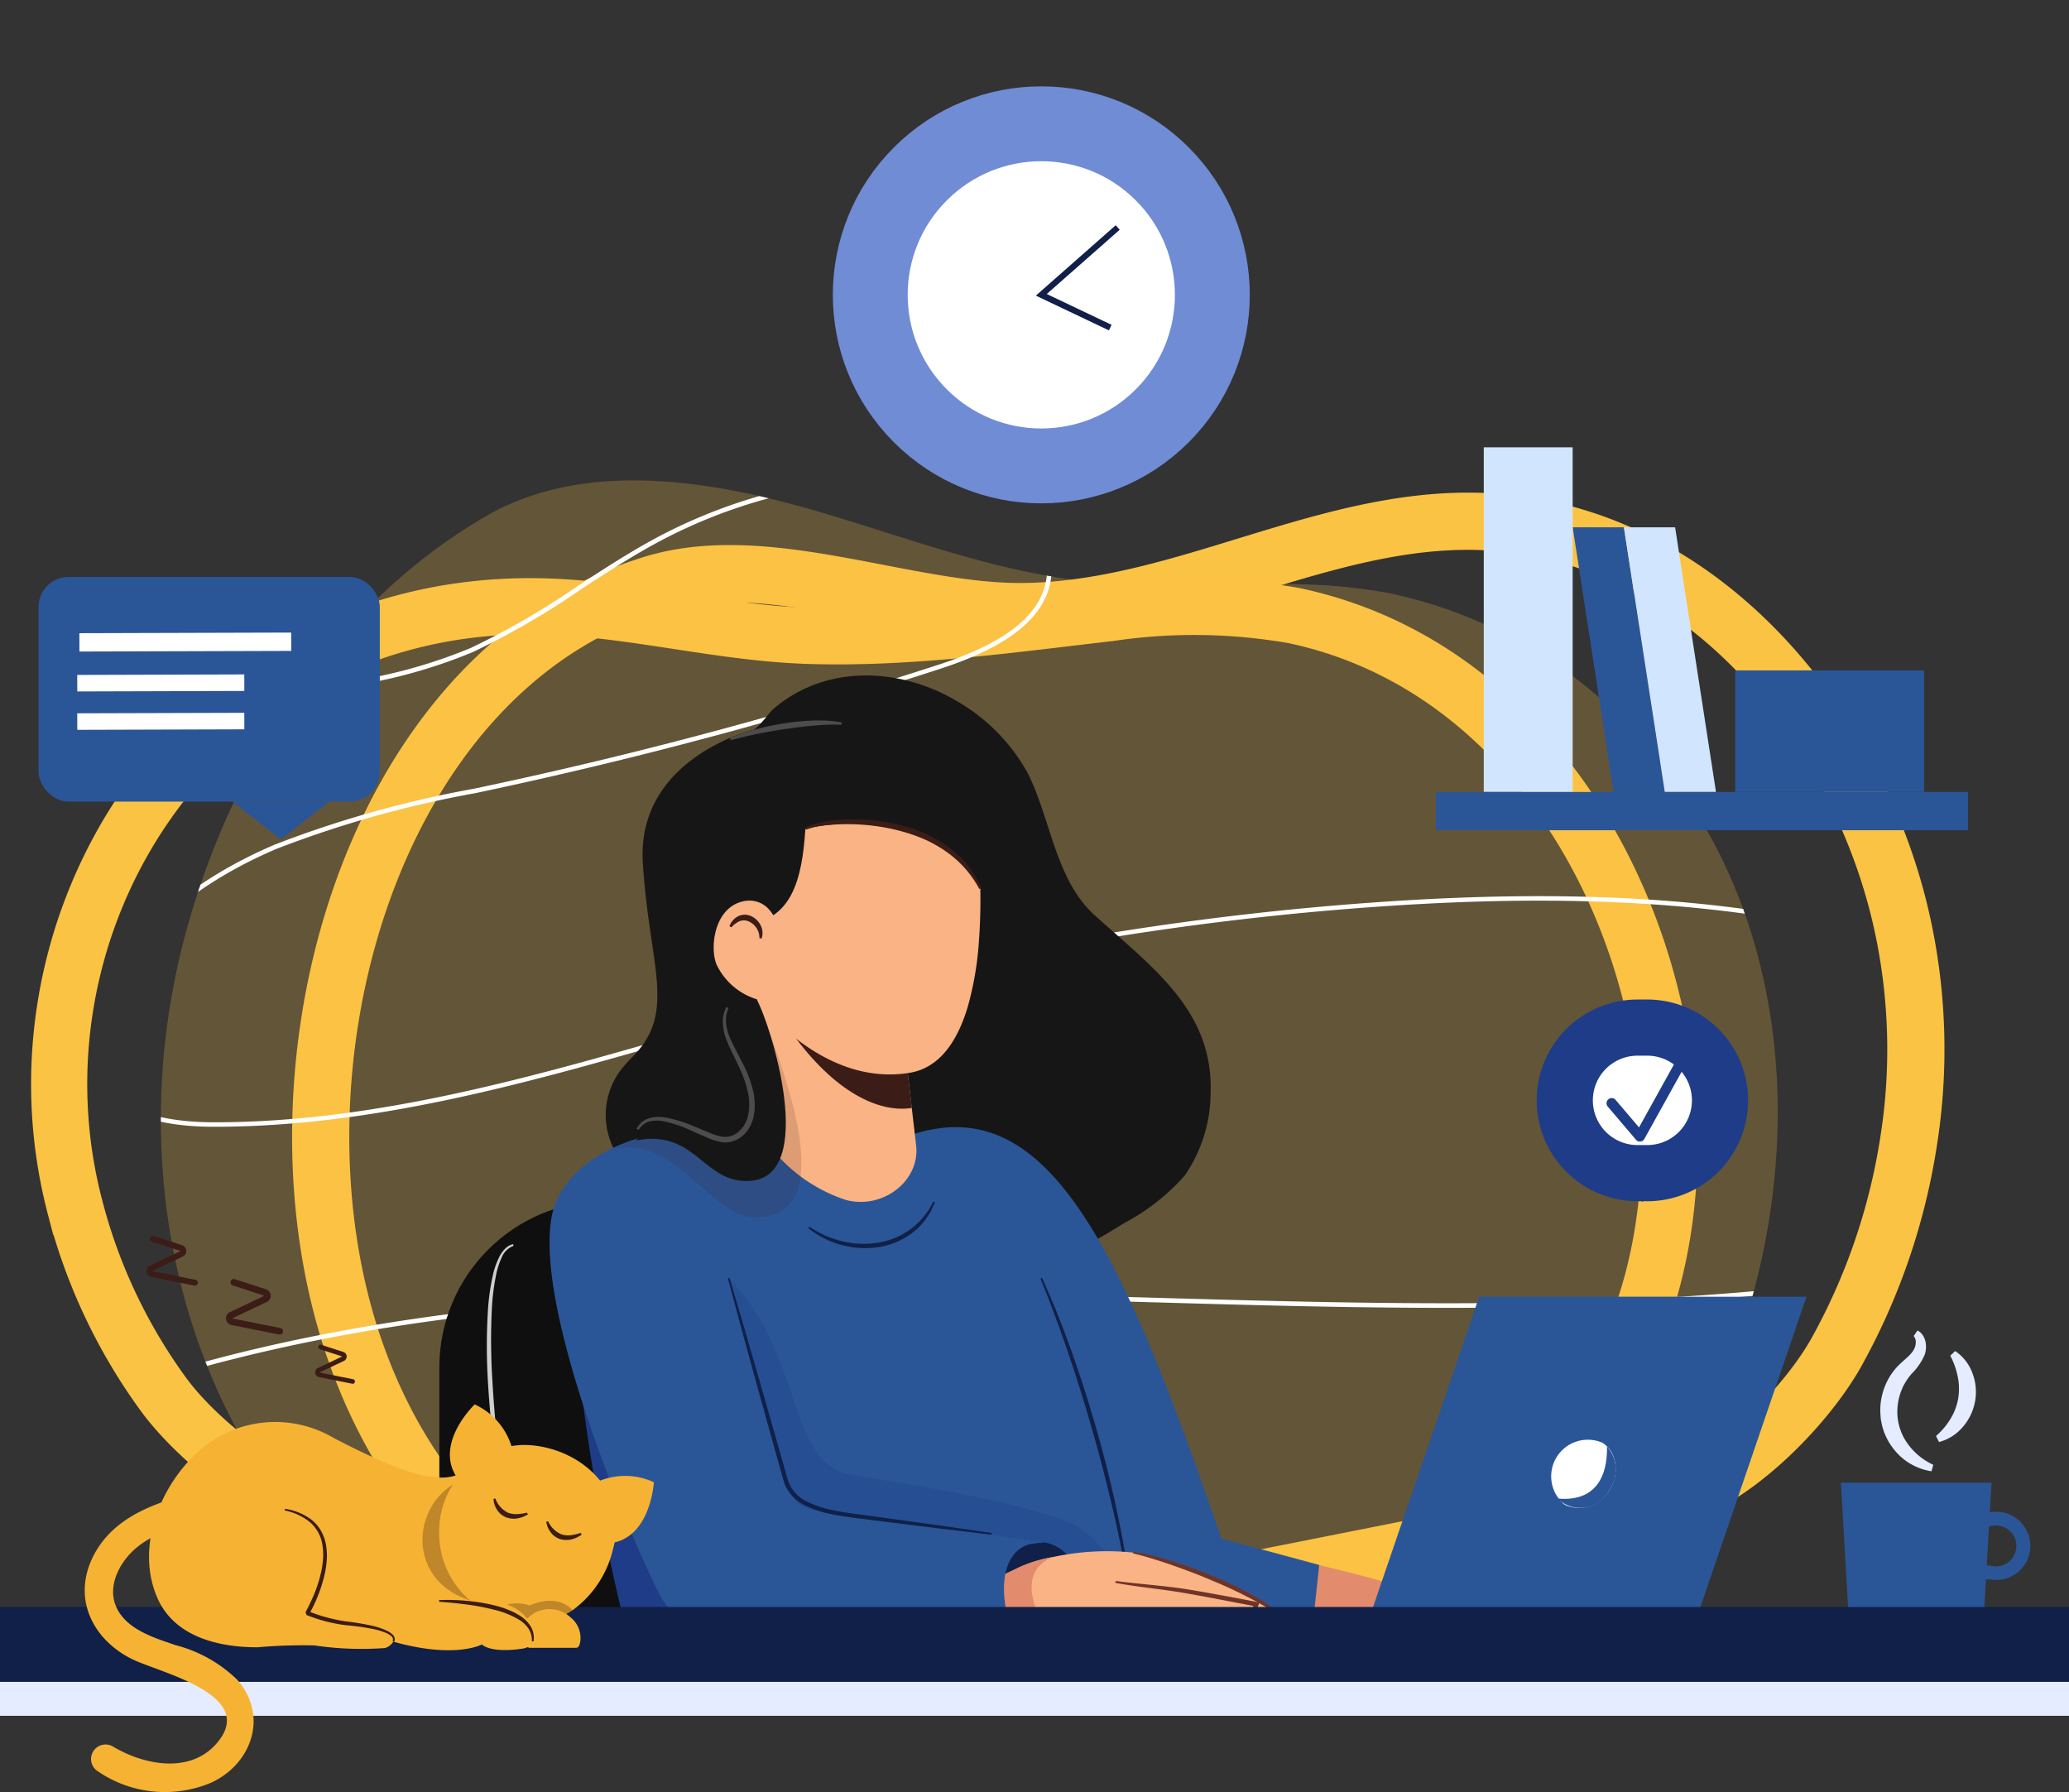<svg xmlns="http://www.w3.org/2000/svg" xmlns:xlink="http://www.w3.org/1999/xlink" width="138.179" height="119.686" viewBox="0 0 138.179 119.686"><rect x="0" y="0" width="138.179" height="119.686" fill="#333333" stroke="none"/><defs><style>.a,.d,.e,.r{fill:none;}.b{fill:#2a5698;}.c{fill:#e5ecff;}.d,.e{stroke:#fbc343;}.d,.e,.r,.v,.z{stroke-miterlimit:10;}.d{stroke-width:3.82px;}.e,.v{stroke-width:3.75px;}.f{clip-path:url(#a);}.g{fill:rgba(251,195,67,0.24);}.h,.k,.v,.z{fill:#fff;}.i{fill:#e28b6d;}.j{fill:#0f0f10;}.k{opacity:0.8;}.l,.n{fill:#1f3c88;}.m{fill:#171616;}.n,.x{opacity:0.3;}.o{fill:#102048;}.p{fill:#f9b384;}.q{fill:#6f3428;}.r{stroke:#102048;}.r,.z{stroke-width:5px;}.s,.t,.x{fill:#3c1c16;}.t{opacity:0.15;}.u{fill:#4d4b4b;}.v{stroke:#1f3c88;}.w{fill:#f6b333;}.y{fill:#d1e5ff;}.z{stroke:#708cd5;}</style><clipPath id="a"><path class="a" d="M393.788,704.308c-3.4,9.853-7.465,19.583-21.6,23.34L311.113,727c-13.763-6.507-21.285-19.355-22.536-33.216a47.3,47.3,0,0,1,.817-13.884q.376-1.821.9-3.62c3.155-10.889,9.834-21.155,19.769-26.946,6.383-3.721,14.566-2.493,21.345-.583,6.113,1.722,12.084,4.133,18.394,4.86,5.027.577,10.141.065,15.184.263a36.915,36.915,0,0,1,5.377.567,31.3,31.3,0,0,1,19.007,12.36,33.995,33.995,0,0,1,3.986,6.936C397.435,683.329,397.19,694.455,393.788,704.308Z" transform="translate(-288.389 -646.925)"/></clipPath></defs><g transform="translate(-155.679 -288.166)"><g transform="translate(155.679 291.701)"><g transform="translate(122.948 85.31)"><path class="b" d="M1686.1,1475.87h-.039l.114-1.977h-10.059l.485,8.389a2.972,2.972,0,0,0,2.967,2.8h3.155a2.972,2.972,0,0,0,2.968-2.8l.112-1.936c.1.009.2.015.3.015a2.279,2.279,0,1,0,0-4.492Zm0,3.562a2.222,2.222,0,0,1-.244-.015l.151-2.613c.031,0,.062,0,.093,0a1.366,1.366,0,1,1,0,2.631Z" transform="translate(-1676.119 -1463.733)"/><g transform="translate(2.629)"><path class="c" d="M1712.021,1357.736a3.951,3.951,0,0,1-2.551-1.516,4.043,4.043,0,0,1-.709-1.394c-.04-.127-.063-.257-.092-.386s-.043-.261-.05-.393a4.25,4.25,0,0,1,0-.789,4.374,4.374,0,0,1,.429-1.509,4.022,4.022,0,0,1,.414-.671,4.184,4.184,0,0,1,.523-.571c.177-.165.348-.307.494-.45a2.528,2.528,0,0,0,.2-.212,1.432,1.432,0,0,0,.151-.214,1.025,1.025,0,0,0,.141-.483.622.622,0,0,0-.14-.444l.254-.369a.966.966,0,0,1,.346.305,1.268,1.268,0,0,1,.183.417,1.658,1.658,0,0,1-.04.874,3.949,3.949,0,0,1-.866,1.278,3.9,3.9,0,0,0-.368.488c-.056.082-.1.171-.152.256s-.091.177-.128.269a3.916,3.916,0,0,0-.3,1.149,3.642,3.642,0,0,0,.511,2.288,4.31,4.31,0,0,0,1.869,1.644Z" transform="translate(-1708.602 -1348.335)"/><path class="c" d="M1754.571,1370.987a4.846,4.846,0,0,0,.982-1.17,3.9,3.9,0,0,0,.5-1.334,4.107,4.107,0,0,0-.022-1.422,5.3,5.3,0,0,0-.506-1.44l.326-.307a3.01,3.01,0,0,1,1.147,1.459,3.519,3.519,0,0,1,.18,1.91,3.6,3.6,0,0,1-.838,1.723,3.119,3.119,0,0,1-1.569.982Z" transform="translate(-1750.851 -1363.94)"/></g></g><g transform="translate(3.951 28.544)"><path class="d" d="M448.829,757.986c-12.833-2.487-21.9-9.972-26.1-21.566-6.693-18.442.478-45.629,19.665-51.6,7.6-2.366,16.929,1.87,24.735,1.813,10.964-.081,20.824-6.816,31.715-5.957,14.18,1.118,24.545,14.194,27.2,27.461a39.234,39.234,0,0,1,.288,13.85,42.258,42.258,0,0,1-4.865,14.177c-2.115,3.719-7,8.642-11.163,9.633Z" transform="translate(-402.812 -677.873)"/><path class="e" d="M284.849,820.378c12.683-3.134,22.374-12.6,25.715-23.433,5.315-17.23-3.938-41.471-23.634-45.6a38.634,38.634,0,0,0-12.276-.157c-6.63.767-13.432,1.731-20.113,1.518-6.5-.208-12.8-2.12-19.348-1.972-21.643.488-34.605,21.176-29.638,40.121a36.807,36.807,0,0,0,5.954,12.565c2.4,3.239,7.68,7.385,11.926,8Z" transform="translate(-204.496 -742.324)"/><g transform="translate(6.789)"><g class="f"><g transform="translate(-18.683 -0.307)"><path class="g" d="M393.788,704.308c-3.4,9.853-7.465,19.583-21.6,23.34L311.113,727c-13.763-6.507-21.285-19.355-22.536-33.216a47.3,47.3,0,0,1,.817-13.884q.376-1.821.9-3.62c3.155-10.889,9.834-21.155,19.769-26.946,6.383-3.721,14.566-2.493,21.345-.583,6.113,1.722,12.084,4.133,18.394,4.86,5.027.577,10.141.065,15.184.263a36.915,36.915,0,0,1,5.377.567,31.3,31.3,0,0,1,19.007,12.36,33.995,33.995,0,0,1,3.986,6.936C397.435,683.329,397.19,694.455,393.788,704.308Z" transform="translate(-269.706 -646.618)"/><path class="h" d="M65.21,715.747c-.278-3.385,1.615-7.035,4.941-9.525,3.03-2.268,6.767-3.424,10.356-4.336,19.937-5.065,41-4.461,61.361-3.877,18.2.522,37.02,1.062,55.037-2.431a22.086,22.086,0,0,0,7.555-2.527,7.98,7.98,0,0,0,4.072-6.257c.088-4.367-4.638-7.36-7.463-8.755-10.729-5.3-23.93-7.292-41.543-6.275a198.837,198.837,0,0,0-39.518,6.35c-2.914.775-5.874,1.631-8.737,2.459-10.249,2.966-20.846,6.032-31.655,6.032h-.162c-2.934-.008-6.7-.6-7.985-3.389-.906-1.967-.144-4.207.655-5.74,2.67-5.124,7.72-8.11,11.487-9.713a72.185,72.185,0,0,1,13.277-3.726q.792-.168,1.583-.338a299.532,299.532,0,0,0,29.513-7.964c4.579-1.491,6.929-3.43,7.184-5.928.226-2.215-1.4-4.155-3.108-5.1a13.248,13.248,0,0,0-6.351-1.274h-.027a34.926,34.926,0,0,0-16.288,4.032c-1.851.98-3.636,2.146-5.363,3.273a52.426,52.426,0,0,1-7.2,4.171,34.567,34.567,0,0,1-17.34,2.4c-5.079-.464-8.95-1.712-11.835-3.816a30.068,30.068,0,0,1-4.6-4.491,23.863,23.863,0,0,0-5.742-5.208l.15-.264a24.087,24.087,0,0,1,5.819,5.27,29.835,29.835,0,0,0,4.551,4.447c2.84,2.071,6.661,3.3,11.684,3.759a34.279,34.279,0,0,0,17.189-2.378,52.207,52.207,0,0,0,7.156-4.148c1.733-1.131,3.524-2.3,5.387-3.287a35.232,35.232,0,0,1,16.43-4.067h.027a13.523,13.523,0,0,1,6.5,1.311c1.8.988,3.5,3.039,3.264,5.392-.269,2.63-2.687,4.653-7.392,6.186A299.811,299.811,0,0,1,98.534,664q-.791.171-1.583.338a71.941,71.941,0,0,0-13.221,3.708c-3.721,1.583-8.709,4.53-11.337,9.574-.767,1.473-1.5,3.618-.648,5.472,1.217,2.641,4.865,3.2,7.71,3.213h.162c10.766,0,21.341-3.06,31.571-6.02,2.864-.829,5.826-1.686,8.744-2.461a199.134,199.134,0,0,1,39.579-6.36c17.668-1.022,30.917.982,41.695,6.305,2.89,1.427,7.724,4.5,7.632,9.034a8.283,8.283,0,0,1-4.216,6.509,22.349,22.349,0,0,1-7.657,2.567c-18.05,3.5-36.887,2.959-55.1,2.436-20.344-.583-41.381-1.187-61.277,3.867-3.558.9-7.261,2.049-10.249,4.285-3.243,2.428-5.091,5.976-4.821,9.257Z" transform="translate(-57.315 -643.136)"/></g></g></g></g><path class="i" d="M1218.976,1541.8c4.128,1.058,9.8,2.007,7.991,5.536l-10.283-.01Z" transform="translate(-1130.885 -1440.829)"/><g transform="translate(29.342 76.654)"><rect class="j" width="22.247" height="32.615" rx="11.123"/><path class="k" d="M559.533,1277.221a1.352,1.352,0,0,0-.794.787,5.092,5.092,0,0,0-.366,1.132,15.247,15.247,0,0,0-.293,2.388,43.418,43.418,0,0,0,.05,4.835c.092,1.612.24,3.221.434,4.824q.141,1.2.326,2.4c.119.8.252,1.6.414,2.387l-.116.026c-.193-.787-.359-1.582-.508-2.379s-.268-1.6-.38-2.4q-.325-2.41-.471-4.841a39.5,39.5,0,0,1-.005-4.869,14.982,14.982,0,0,1,.349-2.419,5.267,5.267,0,0,1,.421-1.159,2.178,2.178,0,0,1,.363-.511,1.125,1.125,0,0,1,.549-.319Z" transform="translate(-554.579 -1274.214)"/></g><path class="l" d="M626.791,1305.093a135.343,135.343,0,0,0,4.592,26.808H642.21Z" transform="translate(-588.695 -1223.283)"/><path class="m" d="M658.606,841.565a4.993,4.993,0,0,1-1.48-7.529q.287-.344.639-.7c3.036-3.024,1.144-6.049.72-13.006s7.319-8.848,7.334-8.852c.365-.089,1.072-1.131,1.37-1.39,3.495-3.031,8.508-2.807,12.339-.5a12.559,12.559,0,0,1,4.643,4.727c1.565,3.075,1.847,7.127,4.482,9.521,3.756,3.414,7.922,6.312,7.753,11.817a9.775,9.775,0,0,1-1.741,5.59,14.327,14.327,0,0,1-4.049,3.167,34.8,34.8,0,0,1-7.364,3.56c-2.509.826-5.047,1.569-7.591,2.277l-.722.2Z" transform="translate(-615.554 -766.264)"/><path class="b" d="M906.941,1181.112c9.094-3.122,14.033,7.056,20.825,26.916l6.535,1.763-.759,7.073-2.384.5-19.468.082Z" transform="translate(-846.197 -1108.825)"/><rect class="c" width="138.179" height="4.766" transform="translate(0 106.274)"/><path class="b" d="M731.033,1169.14l20.336,5.09,8.544,25.6-28.543.87-1.888-18.93Z" transform="translate(-683.088 -1098.333)"/><path class="n" d="M717.834,1305.093c5,5.03,3.891,12.4,8.16,13.132,2.826.484,10.856,1.632,14.687,3.228.775.323,2.914,1.914,2.582,3.325-.214.909-3.064.181-3.064.181l-21.34-2.142-4.519-10.456Z" transform="translate(-669.17 -1223.283)"/><path class="o" d="M974.4,1523.936a14.139,14.139,0,0,1,3.551-.788,2.635,2.635,0,0,1,2.034,1.729l-4.527,2.388Z" transform="translate(-908.192 -1423.688)"/><path class="o" d="M1015.07,1304.814l.525,1.2c.173.4.334.8.5,1.207.322.81.633,1.624.925,2.445.591,1.64,1.115,3.3,1.606,4.976s.916,3.364,1.3,5.065c.185.852.364,1.7.523,2.562s.289,1.72.4,2.584l-.112.016q-.214-1.286-.489-2.561c-.175-.851-.37-1.7-.571-2.544q-.6-2.536-1.329-5.042c-.475-1.672-1-3.329-1.561-4.975-.275-.824-.575-1.641-.877-2.455-.154-.406-.3-.815-.462-1.219l-.486-1.21Z" transform="translate(-945.477 -1223.026)"/><g transform="translate(64.583 100.018)"><path class="p" d="M975.649,1534.625s-.856,1.012-3.557.026c-1.273.148-3.64.034-8.142-.7,0,0,1.635,1.143,5.331,1.339,0,0-.158,1.088-2.106,1.04-2.345-.058-2.616-.2-4.753-.111-.437.018-1.388,0-2.418-.035-1.8-.059-3.838-.154-3.838-.154l-1.78-3.182,3.553-1.7a9.259,9.259,0,0,1,2.165-.649,16.926,16.926,0,0,1,5.388-.3C967.32,1530.51,972.9,1532.362,975.649,1534.625Z" transform="translate(-954.387 -1530.075)"/></g><path class="i" d="M960.1,1540.933l-.1.055c-1.8-.059-3.838-.154-3.838-.154l-1.78-3.183,3.553-1.7a9.263,9.263,0,0,1,2.165-.65C958.8,1535.832,957.729,1537.229,960.1,1540.933Z" transform="translate(-889.797 -1434.859)"/><path class="b" d="M629.259,1179.5c-4.622-.947-15.887-1.735-19.035,4.1-2.591,4.8,3.9,20.88,6.718,26.534,1.158,2.328,4.521,3.479,5.829,3.488l18.572-.107c-1.249-.29-2.851-6.995,1.354-6.8l-15.382-2.143a2.107,2.107,0,0,1-1.468-.923,4.409,4.409,0,0,1-.613-1.244l-4.366-15.992Z" transform="translate(-572.923 -1107.252)"/><path class="h" d="M1154.218,1589.037l-18.12-.011v-1.709h18.226Z" transform="translate(-1056.819 -1482.665)"/><g transform="translate(90.815 83.051)"><path class="b" d="M1300.938,1343.74l-21.859-.007,7.973-23.314,21.858.007Z" transform="translate(-1279.079 -1320.419)"/><path class="h" d="M1440.409,1440.943a2.3,2.3,0,0,1-2.877,1.04,1.533,1.533,0,0,1-.166-.091,2.446,2.446,0,0,1,2.565-4.1,1.846,1.846,0,0,1,.668.738A2.5,2.5,0,0,1,1440.409,1440.943Z" transform="translate(-1423.733 -1428.038)"/><path class="b" d="M1445.73,1446.84a2.173,2.173,0,0,1-3.47.576c2.5.227,3.346-1.412,3.3-3.484A2.359,2.359,0,0,1,1445.73,1446.84Z" transform="translate(-1429.054 -1433.935)"/></g><g transform="translate(74.488 100.081)"><path class="q" d="M1091.5,1530.851a18.142,18.142,0,0,1,2.72.673c.891.279,1.766.605,2.628.967a24.271,24.271,0,0,1,2.528,1.211,13.112,13.112,0,0,1,2.31,1.591l-.075.092a13.805,13.805,0,0,0-1.151-.771c-.393-.243-.8-.466-1.209-.678-.82-.427-1.66-.819-2.518-1.167-.847-.374-1.719-.691-2.592-1q-.656-.231-1.32-.434c-.442-.138-.888-.265-1.339-.365Z" transform="translate(-1090.297 -1530.851)"/><path class="q" d="M1086.808,1584.158l.978.28c.326.087.653.163.982.229s.661.12.994.167.668.077,1,.11l.112.011.009.1a.917.917,0,0,1-.036.361.668.668,0,0,1-.2.308.741.741,0,0,1-.318.154,1.556,1.556,0,0,1-.167.024l-.164,0v-.119l.147-.022c.046-.014.094-.021.137-.039a.552.552,0,0,0,.221-.143.472.472,0,0,0,.115-.222.687.687,0,0,0,.007-.256l.12.108a9.906,9.906,0,0,1-2.046-.25,8.829,8.829,0,0,1-.99-.292,10.115,10.115,0,0,1-.949-.391Z" transform="translate(-1085.962 -1579.844)"/><path class="q" d="M1076.833,1555.047c.786.1,1.577.177,2.367.258s1.582.164,2.372.289,1.569.269,2.351.411,1.564.287,2.343.444l.185.037-.079.171a2.275,2.275,0,0,1-.2.42,1.191,1.191,0,0,1-.168.2,2.061,2.061,0,0,1-.2.145,2.726,2.726,0,0,1-.893.283,9.234,9.234,0,0,1-1.8.075c-.3-.011-.6-.024-.893-.05s-.594-.043-.889-.081c-.592-.062-1.18-.145-1.768-.231l.015-.118c.591.049,1.18.114,1.771.149q.443.034.885.054c.3.019.59.024.885.027a10.447,10.447,0,0,0,1.749-.1,2.478,2.478,0,0,0,.793-.255c.057-.033.1-.076.157-.112a.909.909,0,0,0,.119-.142,2.141,2.141,0,0,0,.176-.383l.106.208c-1.561-.294-3.119-.608-4.682-.879-.777-.142-1.566-.237-2.353-.342s-1.576-.209-2.361-.354Z" transform="translate(-1076.815 -1553.089)"/></g><line class="r" x2="138.179" transform="translate(0 106.274)"/><path class="o" d="M823.308,1242.768a6.612,6.612,0,0,0,2.2.974,6.038,6.038,0,0,0,2.382.092,4.951,4.951,0,0,0,2.185-.906,5.023,5.023,0,0,0,1.514-1.841l.109.047q-.126.283-.26.567c-.1.182-.221.354-.332.532s-.27.32-.4.481-.311.283-.466.425a5.007,5.007,0,0,1-2.3.992,6.025,6.025,0,0,1-4.7-1.268Z" transform="translate(-769.254 -1164.39)"/><path class="o" d="M756.938,1304.9l1.014,3.447,1,3.451.988,3.454.491,1.728.245.864a6.513,6.513,0,0,0,.267.834,2.483,2.483,0,0,0,1.182,1.174,6.922,6.922,0,0,0,1.664.555c.58.124,1.167.209,1.762.286l1.78.241,3.559.493,3.556.512-.015.113-3.568-.423-3.566-.442-1.782-.227c-.592-.073-1.193-.157-1.784-.281a7.169,7.169,0,0,1-1.737-.572,2.729,2.729,0,0,1-1.314-1.309,1.426,1.426,0,0,1-.086-.221c-.025-.074-.053-.151-.071-.222l-.121-.432-.242-.865-.484-1.73-.961-3.462-.951-3.465-.935-3.469Z" transform="translate(-708.219 -1223.108)"/><g transform="translate(40.97 44.576)"><path class="p" d="M790.287,1075.782l.911,7.84c.271,2.334-2.189,4.289-4.682,3.642a10.638,10.638,0,0,1-4.448-2.839,1.807,1.807,0,0,1-.551-1.119l-.971-9.449Z" transform="translate(-770.983 -1055.242)"/><path class="s" d="M820.216,1106.6l.5,4.269c-2.015.316-4.854-.817-7.736-4.641Z" transform="translate(-800.788 -1084.995)"/><path class="p" d="M787.562,906.07a21.1,21.1,0,0,1-.74,4.242c-.674,2.243-1.85,4.052-3.864,4.387-5.93.986-10.228-4.91-10.228-4.91l-.689-8.022,3.579-6.192,8.014-.232,3.909,4.623A38.361,38.361,0,0,1,787.562,906.07Z" transform="translate(-763.166 -891.174)"/><path class="m" d="M747.48,881.764c3.183-.237,3.917-2.928,4.134-6.415,0,0,8.623-2.136,11.684,3.994l2.321.252-7.03-9.332-10.926,1.3-2.138,7.093Z" transform="translate(-738.797 -868.124)"/><path class="p" d="M748.74,993.019a1.736,1.736,0,0,0-1.487-.556c-2.115.256-2.482,3.057-2,4.248a4.393,4.393,0,0,0,2.683,2.327l1.684-1.781C749.755,995.4,749.544,993.9,748.74,993.019Z" transform="translate(-738.372 -980.424)"/><path class="t" d="M672.779,1100.425c1.162,3.3,4.737,12.637-1.1,12.4-2.815-.113-5.288-5.572-9.3-4.542a10.543,10.543,0,0,1,1.5-.58Z" transform="translate(-662.377 -1079.66)"/><path class="m" d="M688.979,1073.845c1.127,2.14,4.278,12.725-1.09,12.114-2.587-.295-3.223-3.411-6.974-2.682Z" transform="translate(-679.415 -1055.231)"/><g transform="translate(7.75 12.972)"><path class="s" d="M760.138,1005.693a1.171,1.171,0,0,0-.193-.669,1.194,1.194,0,0,0-.5-.437.8.8,0,0,0-.613-.033,1.568,1.568,0,0,0-.566.419l-.13-.077a1.23,1.23,0,0,1,.557-.653.739.739,0,0,1,.22-.082.764.764,0,0,1,.236-.029l.12,0,.115.025a.829.829,0,0,1,.221.076,1.313,1.313,0,0,1,.627.63,1.1,1.1,0,0,1,.05.858Z" transform="translate(-758.14 -1004.131)"/></g><g transform="translate(1.542)"><path class="u" d="M687.569,1080.331a2.024,2.024,0,0,0-.161.962,3.232,3.232,0,0,0,.231.963c.261.615.608,1.216.913,1.836a7.226,7.226,0,0,1,.709,1.981,4.431,4.431,0,0,1,.052,1.075,4.5,4.5,0,0,1-.089.54,2.565,2.565,0,0,1-.2.52,2.085,2.085,0,0,1-.748.831,1.741,1.741,0,0,1-1.1.259,4.075,4.075,0,0,1-1.033-.318c-.321-.134-.635-.274-.947-.414a8.842,8.842,0,0,0-1.911-.664,2.234,2.234,0,0,0-.97,0,1.32,1.32,0,0,0-.426.208,1.46,1.46,0,0,0-.325.357l-.131-.076a1.632,1.632,0,0,1,.337-.427,1.517,1.517,0,0,1,.482-.268,2.445,2.445,0,0,1,1.075-.061,9.1,9.1,0,0,1,2,.62l.95.394a3.792,3.792,0,0,0,.934.282,1.365,1.365,0,0,0,.864-.213,1.809,1.809,0,0,0,.611-.687,2.177,2.177,0,0,0,.174-.439,4.2,4.2,0,0,0,.083-.477,4.075,4.075,0,0,0-.038-.98,7.674,7.674,0,0,0-.646-1.9c-.282-.623-.612-1.223-.864-1.886a3.477,3.477,0,0,1-.2-1.046,2.1,2.1,0,0,1,.237-1.039Z" transform="translate(-681.431 -1061.13)"/><path class="u" d="M758.616,845.025a11.388,11.388,0,0,1,1.8-.611,17.96,17.96,0,0,1,1.862-.383,15.913,15.913,0,0,1,1.895-.179c.318-.008.636-.007.955.009a6.794,6.794,0,0,1,.95.122l-.021.15c-.312-.009-.621-.02-.932,0s-.621.028-.931.058q-.93.085-1.857.222c-.618.09-1.232.2-1.846.321-.307.059-.612.127-.915.2s-.605.152-.908.233Z" transform="translate(-752.369 -843.848)"/><path class="s" d="M820.324,926.043a3.456,3.456,0,0,1,.806-.287c.275-.064.552-.12.832-.157a12.438,12.438,0,0,1,1.684-.106,12.821,12.821,0,0,1,3.345.453,8.968,8.968,0,0,1,3.046,1.477,6.542,6.542,0,0,1,2.074,2.649l-.137.065a7.115,7.115,0,0,0-2.14-2.443,8.74,8.74,0,0,0-1.409-.822,10.775,10.775,0,0,0-1.539-.557,13.6,13.6,0,0,0-3.247-.495,12.888,12.888,0,0,0-1.649.04,5.686,5.686,0,0,0-1.6.317Z" transform="translate(-809.083 -918.886)"/></g></g><g transform="translate(9.791 79.007)"><g transform="translate(5.306 2.865)"><path class="s" d="M342.8,1305.217l2.08.674a.457.457,0,0,1,.055.848l-2.272,1.077,0,.031,3.178.633a.22.22,0,0,1-.086.432l-3.178-.633a.457.457,0,0,1-.107-.861l2.272-1.077,0-.031-2.08-.674a.22.22,0,0,1,.136-.419Z" transform="translate(-342.213 -1305.206)"/></g><path class="s" d="M277.176,1269.819l1.848.6a.406.406,0,0,1,.049.753l-2.018.957,0,.027,2.822.563a.2.2,0,1,1-.076.384l-2.822-.562a.406.406,0,0,1-.095-.765l2.018-.957,0-.027-1.847-.6a.2.2,0,1,1,.121-.372Z" transform="translate(-276.655 -1269.81)"/><g transform="translate(11.258 7.258)"><path class="s" d="M416.179,1359.5l1.465.475a.322.322,0,0,1,.039.6l-1.6.758,0,.022,2.238.446a.155.155,0,0,1-.061.3l-2.238-.446a.322.322,0,0,1-.075-.607l1.6-.759v-.021l-1.465-.475a.155.155,0,1,1,.1-.3Z" transform="translate(-415.766 -1359.497)"/></g></g><g transform="translate(104.504 65.084)"><path class="v" d="M4.86,0h.647a4.86,4.86,0,0,1,4.86,4.86v0a4.86,4.86,0,0,1-4.86,4.86H4.86A4.86,4.86,0,0,1,0,4.86v0A4.86,4.86,0,0,1,4.86,0Z"/><path class="l" d="M1490.648,1219.506l-1.885-1.921h3.769Z" transform="translate(-1485.464 -1207.865)"/><g transform="translate(2.79 2.106)"><path class="l" d="M1484.694,1129a.345.345,0,0,1-.262-.121l-1.885-2.216a.344.344,0,0,1,.524-.446l1.563,1.837,2.433-4.385a.344.344,0,1,1,.6.334l-2.675,4.82a.345.345,0,0,1-.267.176Z" transform="translate(-1482.466 -1123.495)"/></g></g><g transform="translate(5.658 90.246)"><g transform="translate(0 5.711)"><path class="w" d="M233.545,1479.918c-2.887.684-6.089,1.632-7.458,4.542-1.293,2.749.053,5.42,2.651,6.72,1.758.88,8.459,2.362,5.677,5.614-1.8,2.1-4.919,1.451-6.972.211a.969.969,0,0,0-.978,1.672,7.932,7.932,0,0,0,7.561.762c2.756-1.266,3.84-4.51,1.738-6.884a9.167,9.167,0,0,0-4.1-2.3c-1.415-.487-3.269-1.031-3.956-2.524-.647-1.4.2-3.01,1.279-3.934,1.394-1.2,3.333-1.6,5.071-2.008,1.212-.287.7-2.155-.515-1.868Z" transform="translate(-225.588 -1479.888)"/></g><g transform="translate(33.66 4.765)"><path class="w" d="M642.338,1472.723c3.282.191,3.518-4.083,3.518-4.083a4.564,4.564,0,0,0-4.349.274Z" transform="translate(-641.506 -1468.206)"/><path class="w" d="M651.5,1486.2c1.307-.021,1.95-1.664,1.95-1.664a2.343,2.343,0,0,0-2.177.014Z" transform="translate(-650.481 -1482.98)"/></g><g transform="translate(24.388)"><path class="w" d="M527.766,1414.651c-2.276-2.373.823-5.326.823-5.326a4.564,4.564,0,0,1,2.615,3.486Z" transform="translate(-526.932 -1409.325)"/><path class="w" d="M543.237,1435.1c-.794-.962,0-2.445,0-2.445a2.235,2.235,0,0,1,1.338,1.588Z" transform="translate(-541.593 -1430.771)"/></g><path class="w" d="M304.3,1438.654a.817.817,0,0,1-.633.478c-2.219.342-2.762-.271-2.762-.271s-1.766.983-5.918-.186a.957.957,0,0,1-.55.425,21.282,21.282,0,0,1-4.708-.174,34.716,34.716,0,0,0-3.816.125c-2.592,0-5.536-.692-6.675-3.292-1.443-3.29.075-7.233,2.521-9.588a7.682,7.682,0,0,1,9.258-1.094c7.68,4,8.261,2.7,10.232,1.038l1.329,10.086a2.731,2.731,0,0,1,1.093.649,3.4,3.4,0,0,1,.437.554A1.314,1.314,0,0,1,304.3,1438.654Z" transform="translate(-274.382 -1422.832)"/><path class="x" d="M506.4,1475.138c-3.079,1.81-3.181,7.542,2.764,8.1l.681-2.6Z" transform="translate(-481.766 -1469.812)"/><path class="w" d="M529.738,1449.7a7.02,7.02,0,0,1-2.715,4.156,4.9,4.9,0,0,1-2.713.829,6.349,6.349,0,0,1-1.918-.3,5.868,5.868,0,0,1-4.279-5.515,5.774,5.774,0,0,1,5.617-6.048C527.312,1442.825,530.85,1445.783,529.738,1449.7Z" transform="translate(-494.438 -1440.114)"/><path class="x" d="M578.4,1572.012a4.9,4.9,0,0,1-2.713.829c-.049,0-.1,0-.144,0a3.4,3.4,0,0,0-.437-.554,2.727,2.727,0,0,0-1.093-.65,2.621,2.621,0,0,1,1.517.061s1.77-.88,2.865.312Z" transform="translate(-545.814 -1558.268)"/><path class="w" d="M584.677,1579.324a1.027,1.027,0,0,0,.178,1.4.534.534,0,0,0,.313.128h3.087c.148,0,.226-.158.266-.363a1.743,1.743,0,0,0-.621-1.65A2.062,2.062,0,0,0,584.677,1579.324Z" transform="translate(-555.434 -1564.6)"/><g transform="translate(23.673 13.054)"><path class="s" d="M518.1,1570.636a13.972,13.972,0,0,1,1.872.054,12.3,12.3,0,0,1,1.854.309,6.717,6.717,0,0,1,.9.293,4.3,4.3,0,0,1,.849.444,2.213,2.213,0,0,1,.668.709,1.479,1.479,0,0,1,.157.954l-.113-.012a1.4,1.4,0,0,0-.219-.839,1.987,1.987,0,0,0-.635-.6,5.883,5.883,0,0,0-1.681-.669,14.941,14.941,0,0,0-1.81-.344c-.611-.082-1.228-.142-1.844-.185Z" transform="translate(-518.101 -1570.625)"/></g><g transform="translate(13.349 6.971)"><path class="s" d="M390.551,1495.464a3.9,3.9,0,0,1,1.746.707,2.537,2.537,0,0,1,.639.722,2.98,2.98,0,0,1,.344.9,4.264,4.264,0,0,1,.073.957,6.569,6.569,0,0,1-.118.945,9.532,9.532,0,0,1-.572,1.8c-.122.29-.259.573-.409.851l-.058.1-.03.053,0,0c.014.046-.129-.383-.067-.2l.007,0,.013.005.027.011.214.084c.143.055.288.1.433.154a11.323,11.323,0,0,0,1.789.424,17.852,17.852,0,0,1,1.846.307,4.858,4.858,0,0,1,.9.306,1.5,1.5,0,0,1,.409.267.49.49,0,0,1,.14.224.358.358,0,0,1-.034.27l-.1-.054a.276.276,0,0,0-.1-.338,1.367,1.367,0,0,0-.378-.222,4.751,4.751,0,0,0-.876-.255,17.643,17.643,0,0,0-1.836-.253,10.6,10.6,0,0,1-1.838-.412c-.15-.049-.3-.1-.446-.154l-.221-.084-.028-.011-.014-.005-.007,0c.061.181-.087-.248-.071-.2l0,0,.027-.049.054-.1c.143-.27.273-.549.4-.829a9.269,9.269,0,0,0,.57-1.741,6.3,6.3,0,0,0,.121-.9,4.394,4.394,0,0,0-.05-.9,2.506,2.506,0,0,0-.866-1.518,3.881,3.881,0,0,0-1.645-.749Z" transform="translate(-390.529 -1495.464)"/></g><path class="s" d="M606.617,1505.749a1.7,1.7,0,0,0,.9.876,1.507,1.507,0,0,0,.622.053c.109-.01.217-.04.329-.056.109-.032.219-.064.335-.09l.056.113c-.1.067-.208.127-.316.188a2.761,2.761,0,0,1-.354.123,1.449,1.449,0,0,1-.775-.018,1.268,1.268,0,0,1-.633-.461,1.5,1.5,0,0,1-.286-.695Z" transform="translate(-575.669 -1497.946)"/><path class="s" d="M563.08,1486.961a1.706,1.706,0,0,0,.83.943,1.5,1.5,0,0,0,.616.1c.109,0,.22-.023.333-.03.111-.023.223-.047.341-.063l.047.117c-.106.058-.217.11-.33.162a2.709,2.709,0,0,1-.363.1,1.445,1.445,0,0,1-.772-.078,1.268,1.268,0,0,1-.6-.508,1.5,1.5,0,0,1-.231-.715Z" transform="translate(-535.653 -1480.678)"/></g><g transform="translate(95.897 26.334)"><path class="b" d="M1457.469,701.505h3.419l-2.73-17.675h-3.419Z" transform="translate(-1445.604 -678.488)"/><path class="y" d="M1499.752,701.505h3.419l-2.73-17.675h-3.419Z" transform="translate(-1484.465 -678.488)"/><g transform="translate(19.991 14.898)"><rect class="b" width="12.618" height="8.117"/><rect class="b" width="5.336" height="1.421" transform="translate(3.641 2.637)"/></g><rect class="y" width="5.937" height="23.015" transform="translate(3.197)"/><rect class="b" width="35.535" height="2.556" transform="translate(0 23.015)"/></g><g transform="translate(53.389 0)"><circle class="z" cx="11.423" cy="11.423" r="11.423" transform="translate(0 16.154) rotate(-45)"/><g transform="translate(15.79 11.508)"><path class="o" d="M1015.994,440.914l-4.881-2.321,5.333-4.7.268.3-4.873,4.292,4.328,2.057Z" transform="translate(-1011.112 -433.895)"/></g></g><g transform="translate(2.574 22.342)"><path class="b" d="M350.722,912.587l-3.236-2.53h6.471Z" transform="translate(-334.537 -882.407)"/><rect class="b" width="22.791" height="15" rx="2" transform="translate(0 12.651)"/><g transform="translate(2.585 16.363)"><rect class="h" width="1.103" height="11.156" transform="matrix(-0.003, -1, 1, -0.003, 0.003, 3.932)"/><rect class="h" width="1.103" height="11.156" transform="matrix(-0.003, -1, 1, -0.003, 0.003, 6.495)"/><rect class="h" width="1.225" height="14.145" transform="translate(0.146 1.267) rotate(-90.169)"/></g></g></g></g></svg>